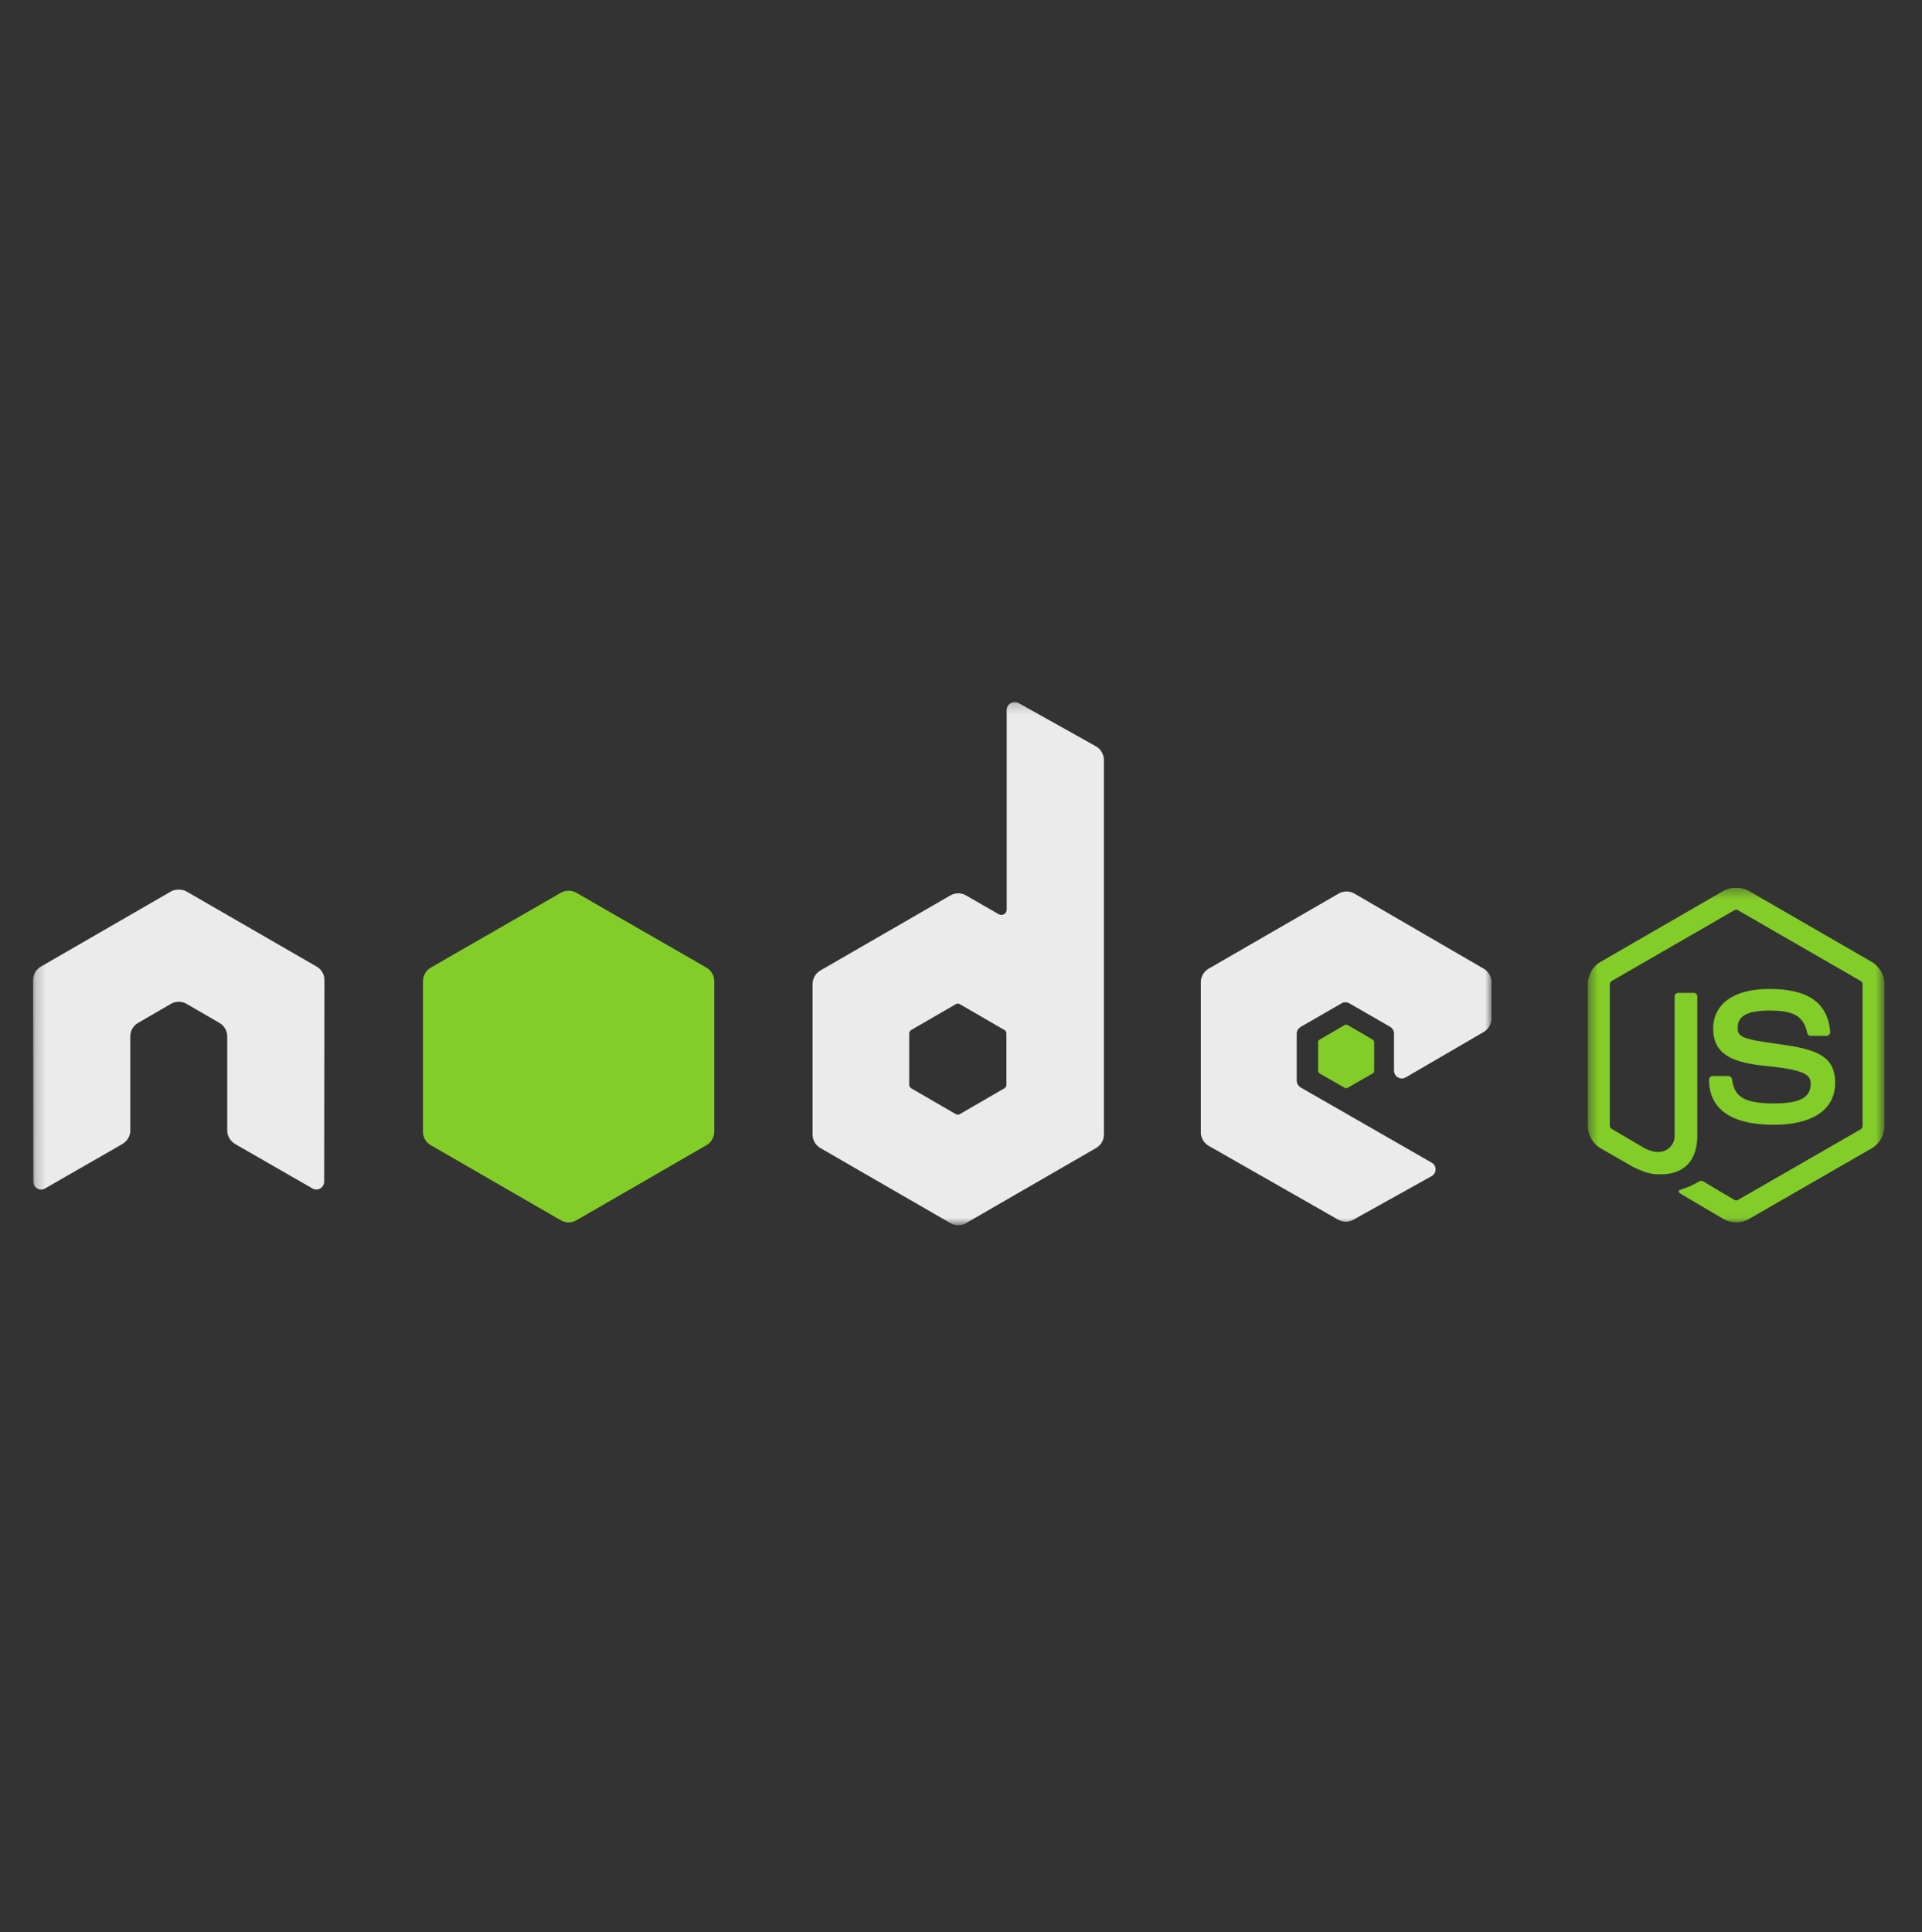 <svg width="187" height="188" viewBox="0 0 187 188" fill="none" xmlns="http://www.w3.org/2000/svg">
<rect x="0" y="0" width="187" height="188" fill="#333333" stroke="none"/>
<mask id="mask0_4_52" style="mask-type:luminance" maskUnits="userSpaceOnUse" x="154" y="86" width="30" height="33">
<path d="M154.47 86.374H183.33V118.959H154.47V86.374Z" fill="white"/>
</mask>
<g mask="url(#mask0_4_52)">
<path d="M168.917 86.377C168.478 86.377 168.051 86.467 167.674 86.681L155.732 93.581C154.959 94.026 154.49 94.868 154.49 95.763V109.538C154.49 110.432 154.959 111.273 155.732 111.719L158.851 113.517C160.366 114.265 160.925 114.253 161.615 114.253C163.858 114.253 165.138 112.891 165.138 110.524V96.933C165.138 96.741 164.972 96.603 164.784 96.603H163.288C163.096 96.603 162.933 96.744 162.933 96.933V110.53C162.933 111.579 161.841 112.634 160.068 111.747L156.826 109.845C156.711 109.783 156.623 109.668 156.623 109.541V95.766C156.623 95.635 156.71 95.502 156.826 95.436L168.743 88.561C168.854 88.497 168.988 88.497 169.098 88.561L181.015 95.436C181.128 95.504 181.218 95.631 181.218 95.766V109.541C181.218 109.672 181.152 109.807 181.04 109.871L169.098 116.746C168.992 116.807 168.852 116.807 168.743 116.746L165.675 114.919C165.583 114.866 165.459 114.87 165.371 114.919C164.524 115.399 164.365 115.455 163.571 115.731C163.375 115.799 163.077 115.905 163.673 116.239L167.679 118.601C168.06 118.821 168.485 118.93 168.921 118.93C169.364 118.93 169.782 118.825 170.164 118.601L182.106 111.725C182.879 111.276 183.349 110.439 183.349 109.544V95.769C183.349 94.874 182.879 94.035 182.106 93.587L170.164 86.687C169.79 86.474 169.36 86.383 168.921 86.383L168.917 86.377ZM172.111 96.22C168.711 96.22 166.686 97.668 166.686 100.076C166.686 102.685 168.696 103.406 171.959 103.728C175.864 104.111 176.169 104.685 176.169 105.453C176.169 106.788 175.106 107.356 172.593 107.356C169.437 107.356 168.744 106.568 168.511 104.994C168.484 104.825 168.354 104.69 168.182 104.69H166.631C166.585 104.691 166.54 104.7 166.497 104.719C166.454 104.737 166.416 104.763 166.383 104.796C166.35 104.829 166.324 104.867 166.306 104.91C166.287 104.953 166.278 104.998 166.277 105.045C166.277 107.055 167.37 109.433 172.59 109.433C176.369 109.433 178.549 107.953 178.549 105.349C178.549 102.775 176.788 102.079 173.122 101.594C169.422 101.1 169.066 100.864 169.066 99.996C169.066 99.279 169.365 98.321 172.109 98.321C174.559 98.321 175.464 98.85 175.836 100.503C175.868 100.658 176.005 100.785 176.165 100.785H177.716C177.811 100.785 177.903 100.726 177.97 100.658C178.034 100.585 178.08 100.503 178.071 100.404C177.832 97.557 175.934 96.218 172.112 96.218L172.111 96.22Z" fill="#83CD29"/>
</g>
<mask id="mask1_4_52" style="mask-type:luminance" maskUnits="userSpaceOnUse" x="3" y="68" width="143" height="52">
<path d="M3.207 68.217H145.14V119.209H3.207V68.217Z" fill="white"/>
</mask>
<g mask="url(#mask1_4_52)">
<path d="M98.707 68.319C98.571 68.32 98.444 68.353 98.326 68.421C98.269 68.455 98.216 68.495 98.169 68.542C98.122 68.59 98.082 68.642 98.049 68.7C98.015 68.758 97.99 68.819 97.972 68.884C97.955 68.948 97.946 69.014 97.946 69.081V88.487C97.946 88.677 97.857 88.848 97.692 88.944C97.61 88.992 97.521 89.016 97.426 89.016C97.331 89.016 97.242 88.992 97.16 88.944L93.99 87.118C93.875 87.05 93.752 87 93.623 86.965C93.495 86.93 93.363 86.913 93.23 86.913C93.096 86.913 92.965 86.93 92.836 86.965C92.707 87 92.585 87.05 92.469 87.118L79.818 94.423C79.345 94.696 79.057 95.222 79.057 95.768V110.379C79.056 110.513 79.074 110.645 79.108 110.774C79.143 110.903 79.193 111.026 79.26 111.141C79.327 111.257 79.407 111.362 79.502 111.456C79.596 111.551 79.701 111.632 79.817 111.698L92.47 119.004C92.585 119.072 92.707 119.122 92.837 119.157C92.965 119.192 93.097 119.209 93.23 119.209C93.364 119.209 93.495 119.192 93.624 119.157C93.753 119.122 93.875 119.072 93.991 119.004L106.643 111.698C106.759 111.632 106.864 111.551 106.959 111.456C107.053 111.362 107.134 111.257 107.201 111.141C107.268 111.026 107.318 110.903 107.353 110.774C107.387 110.645 107.404 110.513 107.404 110.379V73.951C107.404 73.397 107.102 72.877 106.618 72.607L99.087 68.394C98.969 68.328 98.838 68.317 98.707 68.317L98.707 68.319ZM17.316 86.559C17.074 86.569 16.848 86.611 16.631 86.737L3.979 94.043C3.863 94.109 3.758 94.19 3.664 94.284C3.569 94.379 3.488 94.484 3.422 94.599C3.355 94.715 3.304 94.838 3.27 94.967C3.236 95.096 3.219 95.228 3.219 95.362L3.245 114.971C3.245 115.244 3.386 115.498 3.625 115.631C3.86 115.772 4.152 115.772 4.385 115.631L11.89 111.318C12.367 111.036 12.677 110.544 12.677 109.999V100.841C12.677 100.294 12.964 99.793 13.438 99.522L16.633 97.67C16.868 97.533 17.121 97.466 17.393 97.467C17.665 97.465 17.919 97.533 18.154 97.67L21.347 99.521C21.821 99.792 22.108 100.294 22.108 100.839V109.997C22.108 110.542 22.425 111.037 22.894 111.316L30.399 115.629C30.635 115.77 30.926 115.77 31.159 115.629C31.392 115.495 31.54 115.242 31.54 114.97L31.565 95.36C31.566 95.226 31.549 95.095 31.515 94.965C31.481 94.836 31.43 94.713 31.363 94.597C31.296 94.482 31.216 94.376 31.121 94.282C31.026 94.188 30.921 94.107 30.805 94.041L18.153 86.738C17.939 86.612 17.711 86.57 17.468 86.56H17.317L17.316 86.559ZM131.008 86.737C130.736 86.736 130.482 86.804 130.247 86.94L117.594 94.246C117.122 94.519 116.833 95.019 116.833 95.565V110.176C116.833 110.726 117.143 111.223 117.619 111.495L130.17 118.652C130.633 118.917 131.199 118.937 131.666 118.677L139.273 114.44C139.514 114.306 139.677 114.056 139.678 113.781C139.678 113.506 139.535 113.258 139.297 113.122L126.568 105.816C126.33 105.68 126.163 105.404 126.163 105.131V100.561C126.163 100.288 126.332 100.038 126.568 99.902L130.524 97.619C130.759 97.483 131.048 97.483 131.285 97.619L135.249 99.902C135.307 99.935 135.36 99.975 135.407 100.023C135.454 100.07 135.495 100.123 135.528 100.18C135.562 100.238 135.587 100.299 135.604 100.364C135.621 100.429 135.63 100.494 135.63 100.561V104.163C135.629 104.23 135.638 104.296 135.655 104.36C135.673 104.425 135.698 104.486 135.731 104.544C135.764 104.602 135.805 104.655 135.852 104.702C135.899 104.749 135.952 104.789 136.01 104.823C136.247 104.96 136.534 104.96 136.771 104.823L144.351 100.409C144.822 100.135 145.112 99.634 145.112 99.09V95.564C145.112 95.43 145.095 95.299 145.061 95.17C145.026 95.041 144.975 94.918 144.909 94.803C144.842 94.687 144.761 94.582 144.667 94.487C144.572 94.393 144.467 94.312 144.351 94.245L131.775 86.939C131.54 86.803 131.287 86.735 131.014 86.736L131.008 86.737ZM93.177 97.645C93.249 97.645 93.317 97.662 93.38 97.696L97.716 100.207C97.833 100.275 97.919 100.401 97.919 100.537V105.56C97.919 105.696 97.834 105.822 97.716 105.889L93.38 108.401C93.262 108.468 93.118 108.468 92.999 108.401L88.664 105.889C88.546 105.821 88.461 105.696 88.461 105.56V100.538C88.461 100.402 88.546 100.278 88.664 100.209L92.999 97.697C93.059 97.663 93.111 97.647 93.177 97.647V97.645Z" fill="#EBEBEB"/>
</g>
<path d="M55.324 86.661C55.052 86.661 54.798 86.728 54.563 86.864L41.91 94.145C41.438 94.418 41.15 94.944 41.15 95.489V110.101C41.15 110.234 41.167 110.366 41.201 110.495C41.236 110.625 41.286 110.747 41.353 110.863C41.42 110.979 41.5 111.084 41.595 111.178C41.689 111.273 41.795 111.353 41.91 111.419L54.563 118.726C54.678 118.793 54.8 118.844 54.93 118.878C55.058 118.913 55.19 118.931 55.324 118.931C55.457 118.931 55.589 118.913 55.717 118.878C55.846 118.844 55.968 118.793 56.084 118.726L68.736 111.419C68.852 111.353 68.957 111.272 69.052 111.178C69.146 111.083 69.227 110.978 69.294 110.862C69.361 110.747 69.411 110.624 69.446 110.495C69.48 110.366 69.497 110.234 69.497 110.101V95.49C69.497 94.944 69.21 94.418 68.736 94.145L56.084 86.865C55.848 86.728 55.595 86.661 55.323 86.662L55.324 86.661ZM130.985 99.7C130.934 99.7 130.878 99.7 130.832 99.725L128.398 101.146C128.352 101.171 128.315 101.207 128.288 101.252C128.261 101.298 128.247 101.347 128.246 101.399V104.19C128.246 104.295 128.307 104.391 128.398 104.444L130.832 105.839C130.875 105.865 130.921 105.879 130.971 105.879C131.021 105.879 131.068 105.865 131.111 105.839L133.545 104.444C133.635 104.392 133.697 104.295 133.697 104.19V101.399C133.697 101.294 133.635 101.199 133.545 101.146L131.111 99.725C131.066 99.698 131.035 99.7 130.984 99.7L130.985 99.7Z" fill="#83CD29"/>
</svg>
